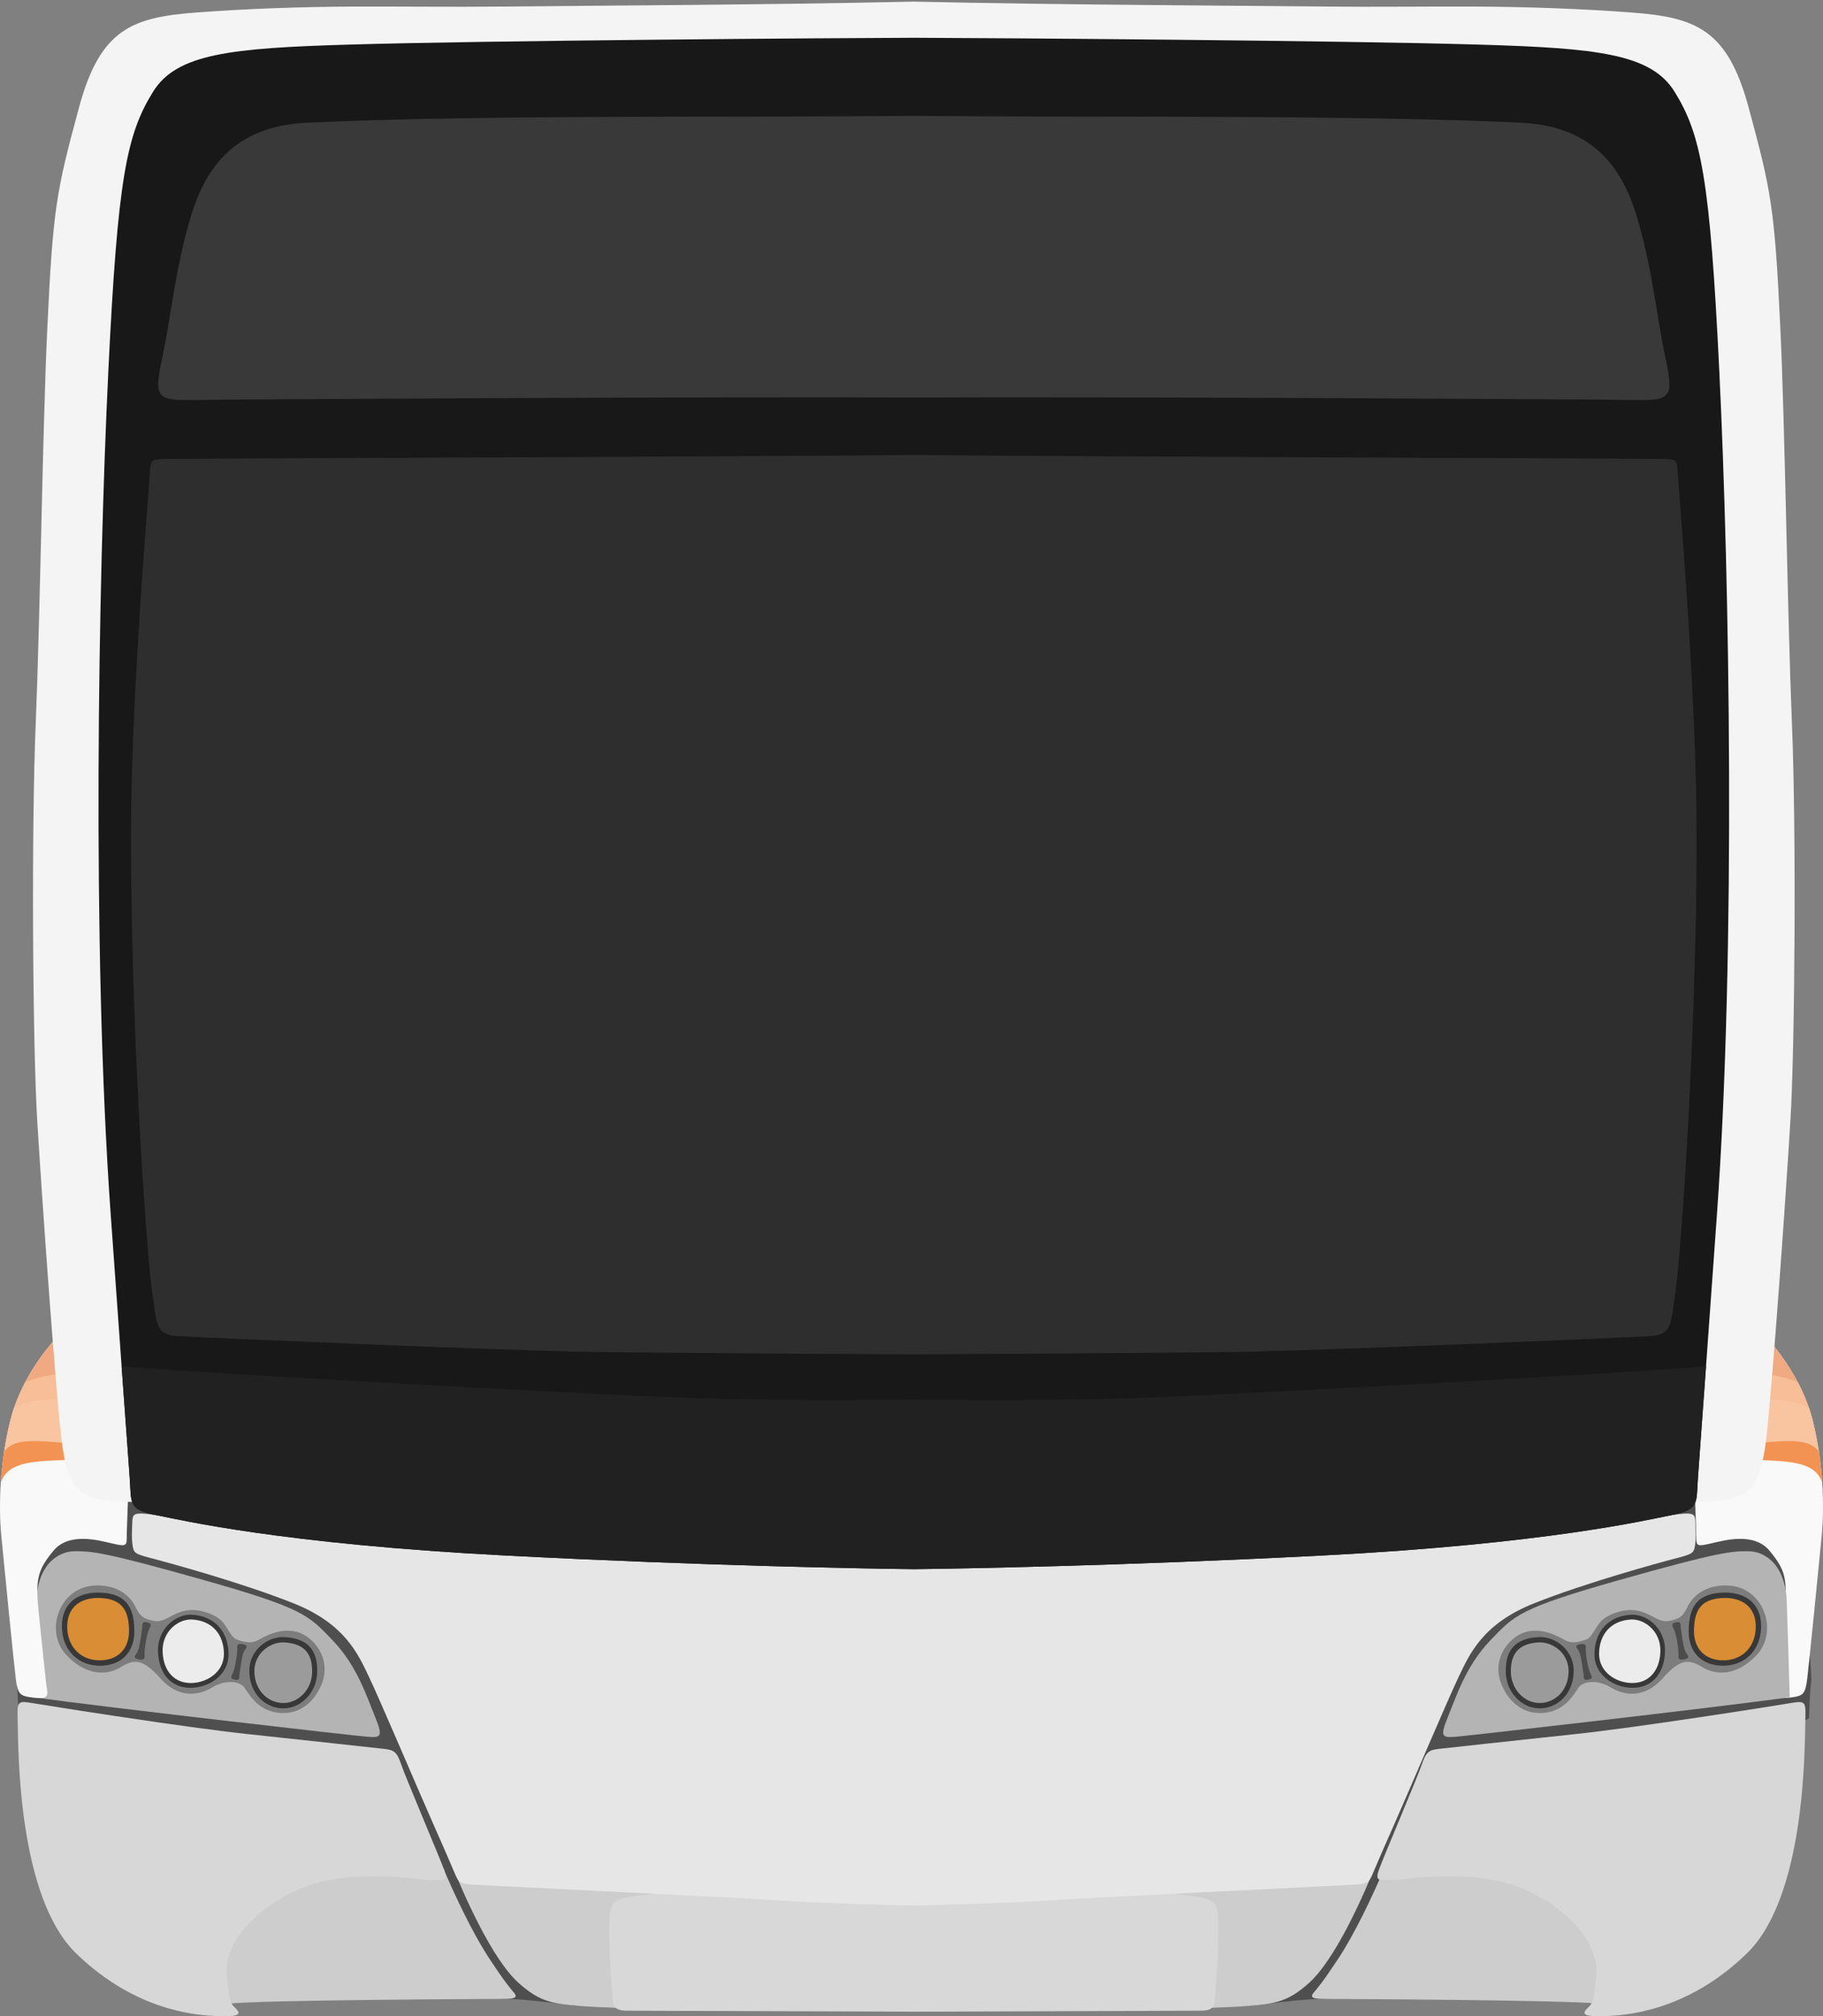 <?xml version="1.0" encoding="UTF-8" standalone="no"?>
<!-- Created with Inkscape (http://www.inkscape.org/) -->

<svg
   xmlns:dc="http://purl.org/dc/elements/1.1/"
   xmlns:cc="http://creativecommons.org/ns#"
   xmlns:rdf="http://www.w3.org/1999/02/22-rdf-syntax-ns#"
   xmlns:svg="http://www.w3.org/2000/svg"
   xmlns="http://www.w3.org/2000/svg"
   xmlns:sodipodi="http://sodipodi.sourceforge.net/DTD/sodipodi-0.dtd"
   xmlns:inkscape="http://www.inkscape.org/namespaces/inkscape"
   width="654.669mm"
   height="723.865mm"
   viewBox="0 0 654.669 723.865"
   version="1.1"
   id="svg8"
   inkscape:version="0.92.2 5c3e80d, 2017-08-06"
   sodipodi:docname="optare.svg">
  <rect x="0" y="0" width="654.669" height="723.865" fill="#808080" stroke="none"/>
  <defs
     id="defs2" />
  <sodipodi:namedview
     id="base"
     pagecolor="#ffffff"
     bordercolor="#666666"
     borderopacity="1.0"
     inkscape:pageopacity="0.0"
     inkscape:pageshadow="2"
     inkscape:zoom="0.12211884"
     inkscape:cx="1263.5491"
     inkscape:cy="1416.2763"
     inkscape:document-units="mm"
     inkscape:current-layer="layer1"
     showgrid="false"
     inkscape:window-width="1440"
     inkscape:window-height="855"
     inkscape:window-x="0"
     inkscape:window-y="1"
     inkscape:window-maximized="1"
     inkscape:snap-global="false" />
  <g
     inkscape:label="Layer 1"
     inkscape:groupmode="layer"
     id="layer1"
     transform="translate(354.595,268.345)">
    <path
       style="fill:#4f4f4f;fill-opacity:1;stroke:none;stroke-width:1px;stroke-linecap:butt;stroke-linejoin:miter;stroke-opacity:1"
       d="m 928.398,3403.447 -46.061,28.66 -82.912,69.606 c 0,0 -16.663,102.563 -18.016,154.356 2.362,19.136 2.454,37.466 3.178,51.941 0.724,14.476 500.139,62.969 500.139,62.969 l 102.055,294.582 c 0,0 15.742,16.286 50.303,23.162 37.637,-0.724 90.111,8.684 107.482,9.408 14.476,-8.324 -72.379,-52.836 -72.379,-52.836 l -176.318,-378.785 -118.736,-169.916 -221.098,-53.227 23.543,-21.496 z m 2138.607,0 -51.18,18.424 23.543,21.496 -221.098,53.227 -118.736,169.916 -176.318,378.785 c 0,0 -86.855,44.512 -72.379,52.836 17.371,-0.724 69.845,-10.132 107.482,-9.408 34.561,-6.876 50.303,-23.162 50.303,-23.162 l 102.055,-294.582 c 0,0 499.415,-48.493 500.139,-62.969 0.724,-14.476 0.816,-32.805 3.178,-51.941 -1.352,-51.792 -18.016,-154.356 -18.016,-154.356 l -82.912,-69.606 z"
       transform="matrix(0.265,0,0,0.265,-555.819,-634.182)"
       id="path1329"
       inkscape:connector-curvature="0" />
    <path
       style="fill:#f9f9f9;fill-opacity:1;stroke:none;stroke-width:0.265px;stroke-linecap:butt;stroke-linejoin:miter;stroke-opacity:1"
       d="m 254.042,268.001 c 0.267,7.751 0.535,13.631 0.535,16.303 0,2.673 1.069,2.405 5.345,1.47 4.276,-0.935 15.234,-4.276 20.981,2.673 5.746,6.949 6.548,10.29 5.212,22.718 -1.336,12.428 -2.405,24.054 -2.94,27.128 -0.535,3.074 0.802,3.341 5.345,2.806 4.544,-0.535 5.212,-1.336 5.88,-6.682 0.668,-5.345 4.143,-40.224 5.212,-51.449 1.069,-11.225 0.401,-26.593 -3.207,-41.16 -3.608,-14.566 -12.963,-25.925 -16.303,-29.533 -3.341,-3.608 -26.059,55.726 -26.059,55.726 z"
       id="path2302"
       inkscape:connector-curvature="0" />
    <path
       style="fill:#cdcdcd;fill-opacity:1;stroke:none;stroke-width:1px;stroke-linecap:butt;stroke-linejoin:miter;stroke-opacity:1"
       d="m 1071.209,3908.498 -37.637,123.045 c 0,0 -0.725,68.76 35.465,63.693 36.19,-5.066 356.105,-6.514 369.133,-6.514 13.028,0 24.61,0 18.096,-7.963 -6.514,-7.962 -11.582,-13.027 -34.02,-47.045 -22.437,-34.018 -47.047,-86.131 -62.246,-122.32 z m 1852.986,0 -288.791,2.897 c -15.2,36.19 -39.809,88.302 -62.246,122.32 -22.438,34.018 -27.505,39.083 -34.02,47.045 -6.514,7.962 5.067,7.963 18.096,7.963 13.028,0 332.943,1.447 369.133,6.514 36.19,5.066 35.465,-63.693 35.465,-63.693 z"
       transform="matrix(0.265,0,0,0.265,-555.819,-634.182)"
       id="path1248"
       inkscape:connector-curvature="0" />
    <path
       style="fill:#cdcdcd;fill-opacity:1;stroke:none;stroke-width:1px;stroke-linecap:butt;stroke-linejoin:miter;stroke-opacity:1"
       d="m 1376.648,3919.356 c 25.333,60.798 57.178,122.32 85.406,147.652 28.228,25.333 45.599,28.228 81.789,31.123 36.19,2.895 108.568,4.343 120.148,3.619 11.581,-0.724 11.506,-162.129 11.506,-162.129 z m 1242.108,0 -298.85,20.266 c 0,0 -0.075,161.405 11.506,162.129 11.581,0.724 83.959,-0.724 120.148,-3.619 36.19,-2.895 53.561,-5.79 81.789,-31.123 28.228,-25.333 60.074,-86.854 85.406,-147.652 z"
       transform="matrix(0.265,0,0,0.265,-555.819,-634.182)"
       id="path1250"
       inkscape:connector-curvature="0" />
    <path
       inkscape:connector-curvature="0"
       id="path1252"
       d="m -342.635,341.034 c 27.592,3.78 115.094,13.796 120.007,14.174 4.914,0.378 5.67,0 2.646,-7.371 -3.024,-7.371 -6.426,-18.143 -15.119,-27.214 -8.693,-9.071 -10.394,-11.528 -46.491,-21.734 -36.097,-10.205 -40.254,-10.3 -46.113,-10.3 -5.859,0 -13.418,4.536 -13.891,18.332 -0.472,13.796 -1.039,34.112 -1.039,34.112 z"
       style="fill:#b4b4b4;fill-opacity:1;stroke:none;stroke-width:0.265px;stroke-linecap:butt;stroke-linejoin:miter;stroke-opacity:1" />
    <path
       inkscape:connector-curvature="0"
       id="path1254"
       d="m -308.563,268.001 c -0.267,7.751 -0.535,13.631 -0.535,16.303 0,2.673 -1.069,2.405 -5.345,1.47 -4.276,-0.935 -15.234,-4.276 -20.981,2.673 -5.746,6.949 -6.548,10.29 -5.212,22.718 1.336,12.428 2.405,24.054 2.94,27.128 0.535,3.074 -0.802,3.341 -5.345,2.806 -4.544,-0.535 -5.212,-1.336 -5.88,-6.682 -0.668,-5.345 -4.143,-40.224 -5.212,-51.449 -1.069,-11.225 -0.401,-26.593 3.207,-41.16 3.608,-14.566 12.963,-25.925 16.303,-29.533 3.341,-3.608 26.059,55.726 26.059,55.726 z"
       style="fill:#f9f9f9;fill-opacity:1;stroke:none;stroke-width:0.265px;stroke-linecap:butt;stroke-linejoin:miter;stroke-opacity:1" />
    <path
       style="fill:#d8d8d8;fill-opacity:1;stroke:none;stroke-width:1px;stroke-linecap:butt;stroke-linejoin:miter;stroke-opacity:1"
       d="m 1996.701,3925.381 v 0.111 l -332.709,18.473 c -76.722,10.133 -78.893,2.895 -78.893,51.389 0,48.494 3.618,75.997 4.342,89.025 0.724,13.028 0.725,20.268 20.268,20.268 17.98,0 340.426,1.135 386.992,1.33 v 0.01 c 0.108,-5e-4 0.889,0 1,0 0.111,4e-4 0.894,0 1.002,0 v -0.01 c 46.566,-0.195 369.013,-1.33 386.992,-1.33 19.542,0 19.544,-7.239 20.268,-20.268 0.724,-13.028 4.342,-40.531 4.342,-89.025 0,-48.494 -2.171,-41.256 -78.893,-51.389 l -332.709,-18.473 v -0.111 l -1,0.055 z"
       transform="matrix(0.265,0,0,0.265,-555.819,-634.182)"
       id="path1256"
       inkscape:connector-curvature="0" />
    <path
       style="fill:#e6e6e6;fill-opacity:1;stroke:none;stroke-width:1px;stroke-linecap:butt;stroke-linejoin:miter;stroke-opacity:1"
       d="m 950.111,3431.074 c -10.895,-0.026 -11.227,3.817 -11.559,13.098 -0.505,14.142 -1.009,19.698 0.506,30.305 1.515,10.607 4.04,11.617 27.273,17.678 23.233,6.061 121.219,32.83 190.92,60.609 69.701,27.779 87.377,68.69 102.529,100.51 15.152,31.82 67.738,155.799 87.738,200.799 20,45 23.929,54.999 28.572,65.713 4.643,10.714 6.785,12.858 21.428,13.93 14.643,1.071 348.572,17.142 415.715,21.428 60.444,3.858 149.669,6.52 183.467,7.019 v 0.035 c 0.275,0 0.718,-0.014 1.002,-0.018 0.283,0 0.726,0.014 1,0.018 v -0.035 c 33.798,-0.499 123.022,-3.161 183.467,-7.019 67.143,-4.286 401.072,-20.356 415.715,-21.428 14.643,-1.071 16.785,-3.215 21.428,-13.93 4.643,-10.714 8.572,-20.713 28.572,-65.713 20,-45 72.586,-168.979 87.738,-200.799 15.152,-31.82 32.829,-72.731 102.529,-100.51 69.701,-27.779 167.686,-54.548 190.92,-60.609 23.233,-6.061 25.758,-7.071 27.273,-17.678 1.515,-10.607 1.011,-16.163 0.506,-30.305 -0.332,-9.281 -0.664,-13.124 -11.559,-13.098 -5.707,0.013 -14.312,1.086 -27.334,2.996 l -1020.256,42.32 -1020.258,-42.32 c -13.022,-1.91 -21.627,-2.983 -27.334,-2.996 z"
       transform="matrix(0.265,0,0,0.265,-555.819,-634.182)"
       id="path1258"
       inkscape:connector-curvature="0" />
    <path
       id="path1260"
       d="m -334.253,212.118 c -0.141,-0.006 -0.264,0.045 -0.368,0.158 -3.341,3.608 -12.695,14.967 -16.303,29.534 -1.82,7.349 -2.891,14.9 -3.369,22.022 3.106,-7.859 7.714,-11.839 23.913,-13.139 l 5.216,-22.929 c -4.005,-8.8 -7.57,-15.576 -9.088,-15.645 z"
       style="fill:#f0a980;fill-opacity:1;stroke:none;stroke-width:0.265px;stroke-linecap:butt;stroke-linejoin:miter;stroke-opacity:1"
       inkscape:connector-curvature="0"
       sodipodi:nodetypes="ccscccc" />
    <path
       id="path1262"
       d="m -331.548,224.57 c -6.68,0.923 -11.065,2.045 -13.952,3.267 -1.843,3.495 -3.54,7.415 -4.788,11.641 0.302,0.925 0.566,1.53 0.566,1.53 l 24.723,-4.009 z"
       style="fill:#f8be97;fill-opacity:1;stroke:none;stroke-width:0.265px;stroke-linecap:butt;stroke-linejoin:miter;stroke-opacity:1"
       inkscape:connector-curvature="0" />
    <path
       id="path1264"
       d="m -331.526,233.924 c -8.827,0.061 -14.461,1.126 -17.97,3.079 -0.537,1.557 -1.021,3.16 -1.429,4.805 -1.315,5.307 -2.238,10.719 -2.83,16 l 22.988,-6.993 0.957,-16.892 c -0.585,-0.004 -1.156,-0.004 -1.715,0 z"
       style="fill:#f9c5a1;fill-opacity:1;stroke:none;stroke-width:0.265px;stroke-linecap:butt;stroke-linejoin:miter;stroke-opacity:1"
       inkscape:connector-curvature="0"
       sodipodi:nodetypes="scccccs" />
    <path
       style="fill:#f39353;fill-opacity:1;stroke:none;stroke-width:0.265px;stroke-linecap:butt;stroke-linejoin:miter;stroke-opacity:1"
       d="m -342.867,249.03 c -4.764,0.057 -8.149,0.942 -10.231,3.78 -0.071,0.47 -0.139,0.939 -0.204,1.408 -0.019,0.137 -0.037,0.274 -0.056,0.411 -0.049,0.36 -0.098,0.72 -0.144,1.079 -0.006,0.042 -0.01,0.085 -0.016,0.127 -0.054,0.425 -0.106,0.85 -0.156,1.273 -0.013,0.113 -0.025,0.225 -0.038,0.337 -0.042,0.362 -0.083,0.724 -0.121,1.085 -0.012,0.109 -0.022,0.217 -0.034,0.325 -0.039,0.374 -0.077,0.747 -0.112,1.119 -0.008,0.079 -0.015,0.158 -0.022,0.238 -0.04,0.425 -0.078,0.85 -0.114,1.272 -0.061,0.728 -0.115,1.45 -0.164,2.17 1.995,-4.647 5.688,-6.73 15.562,-7.459 5.104,-0.377 9.077,-0.22 12.061,-0.915 0,-1.373 -0.481,-4.183 -1.417,-5.32 -5.913,-0.451 -10.83,-0.977 -14.794,-0.93 z"
       id="path1266"
       inkscape:connector-curvature="0"
       sodipodi:nodetypes="scccccccccccccsccs" />
    <g
       id="g2566">
      <path
         id="path2308"
         d="m 279.732,212.118 c 0.141,-0.006 0.264,0.045 0.368,0.158 3.341,3.608 12.695,14.967 16.303,29.534 1.82,7.349 2.891,14.9 3.369,22.022 -3.106,-7.859 -7.714,-11.839 -23.913,-13.139 l -5.216,-22.929 c 4.005,-8.8 7.57,-15.576 9.088,-15.645 z"
         style="fill:#f0a980;fill-opacity:1;stroke:none;stroke-width:0.265px;stroke-linecap:butt;stroke-linejoin:miter;stroke-opacity:1"
         inkscape:connector-curvature="0"
         sodipodi:nodetypes="ccscccc" />
      <path
         id="path2310"
         d="m 277.027,224.57 c 6.68,0.923 11.065,2.045 13.952,3.267 1.843,3.495 3.54,7.415 4.788,11.641 -0.302,0.925 -0.566,1.53 -0.566,1.53 l -24.723,-4.009 z"
         style="fill:#f8be97;fill-opacity:1;stroke:none;stroke-width:0.265px;stroke-linecap:butt;stroke-linejoin:miter;stroke-opacity:1"
         inkscape:connector-curvature="0" />
      <path
         id="path2312"
         d="m 277.004,233.924 c 8.827,0.061 14.461,1.126 17.97,3.079 0.537,1.557 1.021,3.16 1.429,4.805 1.315,5.307 2.238,10.719 2.83,16 l -22.988,-6.993 -0.956,-16.892 c 0.585,-0.004 1.156,-0.004 1.715,0 z"
         style="fill:#f9c5a1;fill-opacity:1;stroke:none;stroke-width:0.265px;stroke-linecap:butt;stroke-linejoin:miter;stroke-opacity:1"
         inkscape:connector-curvature="0"
         sodipodi:nodetypes="scccccs" />
      <path
         style="fill:#f39353;fill-opacity:1;stroke:none;stroke-width:0.265px;stroke-linecap:butt;stroke-linejoin:miter;stroke-opacity:1"
         d="m 288.346,249.03 c 4.764,0.057 8.149,0.942 10.231,3.78 0.071,0.47 0.139,0.939 0.204,1.408 0.019,0.137 0.037,0.274 0.056,0.411 0.049,0.36 0.098,0.72 0.144,1.079 0.006,0.042 0.01,0.085 0.016,0.127 0.054,0.425 0.106,0.85 0.156,1.273 0.013,0.113 0.025,0.225 0.038,0.337 0.042,0.362 0.083,0.724 0.121,1.085 0.012,0.109 0.022,0.217 0.034,0.325 0.039,0.374 0.077,0.747 0.112,1.119 0.008,0.079 0.015,0.158 0.022,0.238 0.04,0.425 0.078,0.85 0.114,1.272 0.061,0.728 0.115,1.45 0.164,2.17 -1.995,-4.647 -5.688,-6.73 -15.562,-7.459 -5.104,-0.377 -9.077,-0.22 -12.061,-0.915 0,-1.373 0.481,-4.183 1.417,-5.32 5.913,-0.451 10.83,-0.977 14.794,-0.93 z"
         id="path2314"
         inkscape:connector-curvature="0"
         sodipodi:nodetypes="scccccccccccccsccs" />
    </g>
    <path
       style="fill:#f4f4f4;fill-opacity:1;stroke:none;stroke-width:1px;stroke-linecap:butt;stroke-linejoin:miter;stroke-opacity:1"
       d="m 1996.701,1382.693 v 0 c 0,0 0,0.041 0,0.041 -198.406,4.398 -419.372,5.248 -558.824,6.691 -62.575,0.648 -148.46,-0.277 -200.115,-0.019 -69.649,0.345 -142.686,2.789 -212.336,8.041 -87.117,6.569 -130.311,22.412 -159.014,128.666 -30.733,113.768 -35.237,135.134 -43.076,301.283 -6.218,131.793 -9.537,386.915 -15.598,533.387 -6.061,146.472 -4.039,437.397 2.021,537.402 6.061,100.005 23.233,344.461 32.324,427.293 9.091,82.832 29.294,89.904 104.045,89.904 l -16.824,-1221.668 c 0,0 270.641,-679.326 254.264,-696.727 181.156,-8.239 681.052,-33.237 813.896,-37.414 0.072,0.647 0.152,0.693 0.238,0.111 0.086,0.581 0.165,0.535 0.236,-0.111 132.844,4.177 632.741,29.175 813.896,37.414 -16.377,17.401 254.264,696.727 254.264,696.727 l -16.824,1221.668 c 74.751,0 94.954,-7.072 104.045,-89.904 9.091,-82.832 26.263,-327.288 32.324,-427.293 6.061,-100.005 8.082,-390.93 2.022,-537.402 -6.061,-146.472 -9.379,-401.593 -15.598,-533.387 -7.839,-166.149 -12.343,-187.515 -43.076,-301.283 -28.703,-106.254 -71.897,-122.097 -159.014,-128.666 -69.65,-5.252 -142.687,-7.696 -212.336,-8.041 -51.655,-0.257 -137.541,0.667 -200.115,0.019 -139.452,-1.444 -360.418,-2.293 -558.824,-6.691 0,-10e-5 0,-0.041 0,-0.041 v 0 c -0.331,0.01 -0.669,0.014 -1,0.021 -0.332,-0.01 -0.67,-0.014 -1.002,-0.021 z"
       transform="matrix(0.265,0,0,0.265,-555.819,-634.182)"
       id="path1270"
       inkscape:connector-curvature="0" />
    <path
       style="fill:#181818;fill-opacity:1;stroke:none;stroke-width:1px;stroke-linecap:butt;stroke-linejoin:miter;stroke-opacity:1"
       d="m 1996.701,1431.689 v 0.01 c -105.735,0.293 -576.796,3.679 -765.637,9.27 -159.19,4.713 -232.359,12.388 -264.227,63.717 -36.078,58.109 -48.005,117.581 -60.67,378.108 -13.814,284.161 -22.578,782.35 3.137,1142.35 25.714,360 25.713,351.855 26.723,374.078 1.01,22.223 5.052,28.285 36.367,34.346 31.315,6.061 168.339,38.719 472.625,54.434 273.131,14.105 495.239,17.828 551.682,18.447 v 0.027 c 0.241,0 0.754,-0.011 1.002,-0.014 0.248,0 0.759,0.011 1,0.014 v -0.027 c 56.443,-0.619 278.55,-4.342 551.682,-18.447 304.286,-15.714 441.31,-48.373 472.625,-54.434 31.315,-6.061 35.357,-12.122 36.367,-34.346 1.01,-22.223 1.008,-14.078 26.723,-374.078 25.714,-360 16.951,-858.188 3.137,-1142.35 -12.665,-260.527 -24.592,-319.999 -60.67,-378.108 -31.868,-51.328 -105.037,-59.004 -264.227,-63.717 -188.841,-5.591 -659.902,-8.977 -765.637,-9.27 v -0.01 c -0.235,6e-4 -0.761,0 -1,0 -0.239,-7e-4 -0.767,0 -1.002,0 z"
       transform="matrix(0.265,0,0,0.265,-555.819,-634.182)"
       id="path1272"
       inkscape:connector-curvature="0" />
    <path
       style="fill:#2e2e2e;fill-opacity:1;stroke:none;stroke-width:1px;stroke-linecap:butt;stroke-linejoin:miter;stroke-opacity:1"
       d="m 1996.701,1996.908 v 0.018 c -275.701,2.678 -989.073,4.675 -1010.967,5.359 -22.857,0.714 -22.144,-0.714 -23.572,22.857 -1.429,23.571 -22.857,272.857 -25,452.143 -2.143,179.286 9.368,419.104 18.572,544.287 7.143,97.143 8.572,99.285 12.857,131.428 3.889,29.167 8.572,36.429 32.857,37.857 24.286,1.429 451.428,19.999 567.143,21.428 81.022,1 321.056,2.691 428.109,3.131 v 0.01 c 0.265,0 0.736,0 1.002,-0.01 0.266,0 0.736,0 1,0.01 v -0.01 c 107.053,-0.439 347.088,-2.131 428.109,-3.131 115.714,-1.429 542.857,-19.999 567.143,-21.428 24.286,-1.429 28.968,-8.691 32.857,-37.857 4.286,-32.143 5.715,-34.285 12.857,-131.428 9.205,-125.183 20.715,-365.001 18.572,-544.287 -2.143,-179.286 -23.571,-428.571 -25,-452.143 -1.428,-23.571 -0.715,-22.143 -23.572,-22.857 -21.894,-0.684 -735.266,-2.682 -1010.967,-5.359 v -0.018 c -0.304,0 -0.695,0.01 -1,0.01 -0.306,0 -0.697,-0.01 -1.002,-0.01 z"
       transform="matrix(0.265,0,0,0.265,-555.819,-634.182)"
       id="path1274"
       inkscape:connector-curvature="0" />
    <path
       style="fill:#393939;fill-opacity:1;stroke:none;stroke-width:1px;stroke-linecap:butt;stroke-linejoin:miter;stroke-opacity:1"
       d="m 1996.701,1537.373 v 0.02 c -233.825,2.722 -586.768,-1.784 -822.1,9.402 -126.837,6.029 -150.731,100.512 -165.883,161.242 -13,52.103 -19.152,108.275 -30.264,160.803 -11.112,52.528 -5.051,54.547 47.477,53.537 49.956,-0.961 732.51,-4.655 970.77,-3.277 v 0.01 c 0.3,0 0.7,0 1.002,0 0.301,0 0.701,0 1,0 v -0.01 c 238.26,-1.378 920.813,2.317 970.77,3.277 52.528,1.01 58.588,-1.009 47.477,-53.537 -11.112,-52.528 -17.264,-108.7 -30.264,-160.803 -15.152,-60.73 -39.046,-155.213 -165.883,-161.242 -235.332,-11.186 -588.275,-6.681 -822.1,-9.402 v -0.02 c -0.323,0 -0.676,0.01 -1,0.01 -0.324,0 -0.678,-0.01 -1.002,-0.01 z"
       transform="matrix(0.265,0,0,0.265,-555.819,-634.182)"
       id="path1276"
       inkscape:connector-curvature="0" />
    <path
       sodipodi:nodetypes="sssssssssssssssss"
       inkscape:connector-curvature="0"
       id="path1278"
       d="m -319.579,300.874 c 7.957,0.07 11.906,4.158 13.607,7.654 1.701,3.496 3.024,4.158 4.819,4.63 1.795,0.472 3.307,1.134 6.331,-0.378 3.024,-1.512 6.993,-4.347 13.513,-2.457 6.52,1.89 7.276,4.536 8.977,7.087 1.701,2.551 1.89,2.646 4.063,3.307 2.173,0.661 4.252,0.945 6.331,-0.189 2.079,-1.134 7.654,-4.536 13.796,-3.024 6.142,1.512 13.199,9.987 8.693,19.655 -4.536,9.733 -12.662,10.489 -17.859,8.882 -5.197,-1.606 -7.748,-5.859 -9.449,-8.41 -1.701,-2.551 -7.087,-2.929 -11.528,-0.189 -4.441,2.74 -11.906,4.441 -18.71,-3.213 -6.136,-6.903 -9.355,-7.087 -14.174,-4.063 -3.523,2.21 -11.15,4.441 -19.466,-4.158 -8.315,-8.599 -2.651,-25.255 11.056,-25.135 z"
       style="fill:#5c5c5c;fill-opacity:0.616;stroke:none;stroke-width:0.265px;stroke-linecap:butt;stroke-linejoin:miter;stroke-opacity:1" />
    <path
       sodipodi:nodetypes="csscc"
       inkscape:connector-curvature="0"
       id="path1280"
       d="m -319.484,303.426 c 10.205,0.095 12.946,5.197 13.135,13.418 0.189,8.221 -4.914,12.851 -12.379,12.851 -7.465,0 -13.135,-5.103 -13.607,-13.135 -0.472,-8.032 4.252,-13.04 12.851,-13.135 z"
       style="fill:#383838;fill-opacity:1;stroke:none;stroke-width:0.265px;stroke-linecap:butt;stroke-linejoin:miter;stroke-opacity:1" />
    <path
       sodipodi:nodetypes="ccccc"
       inkscape:connector-curvature="0"
       id="path1282"
       d="m -286.033,311.363 c 8.882,0.378 13.418,6.426 13.513,14.08 0.095,7.654 -6.993,12.095 -13.513,12.19 -6.52,0.095 -11.339,-4.347 -11.812,-12.568 -0.472,-8.221 5.859,-13.702 11.812,-13.702 z"
       style="fill:#383838;fill-opacity:1;stroke:none;stroke-width:0.265px;stroke-linecap:butt;stroke-linejoin:miter;stroke-opacity:1" />
    <path
       sodipodi:nodetypes="csccc"
       inkscape:connector-curvature="0"
       id="path1284"
       d="m -252.866,319.395 c 9.26,0.378 12.284,5.103 12.19,12.473 -0.095,7.371 -5.67,13.04 -12.001,13.135 -6.331,0.095 -12.001,-4.914 -12.379,-12.757 -0.378,-7.843 6.142,-12.851 12.19,-12.851 z"
       style="fill:#383838;fill-opacity:1;stroke:none;stroke-width:0.265px;stroke-linecap:butt;stroke-linejoin:miter;stroke-opacity:1" />
    <path
       inkscape:connector-curvature="0"
       id="path1286"
       d="m -303.485,315.842 c -0.067,-1.871 0.468,-2.005 1.871,-1.67 1.403,0.334 1.403,0.735 0.535,2.472 -0.869,1.737 -1.871,8.219 -1.604,9.689 0.267,1.47 -1.67,1.27 -2.673,0.935 -1.002,-0.334 -1.203,-0.735 -0.134,-2.071 1.069,-1.336 1.604,-6.949 2.005,-9.354 z"
       style="fill:#4c4c4c;fill-opacity:1;stroke:none;stroke-width:0.265px;stroke-linecap:butt;stroke-linejoin:miter;stroke-opacity:1" />
    <path
       sodipodi:nodetypes="sssssssssssss"
       inkscape:connector-curvature="0"
       id="path1290"
       d="m -348.23,349.959 c -0.156,-7.084 -0.46,-7.828 4.979,-6.894 6.367,1.094 55.344,8.809 76.984,11.107 21.64,2.298 45.769,4.979 49.408,5.362 3.639,0.383 4.788,0.958 6.32,5.554 1.532,4.596 14.363,34.662 15.512,38.109 1.149,3.447 0.383,3.83 -5.171,3.447 -5.554,-0.383 -28.342,-4.022 -45.003,2.49 -16.661,6.511 -28.917,19.533 -27.959,31.406 0.958,11.873 1.915,10.533 3.639,12.639 1.724,2.107 -0.575,2.49 -6.894,2.298 -6.32,-0.192 -29.037,-1.216 -50.94,-22.597 -20.804,-20.309 -20.646,-72.575 -20.874,-82.921 z"
       style="fill:#d7d7d7;fill-opacity:1;stroke:none;stroke-width:0.265px;stroke-linecap:butt;stroke-linejoin:miter;stroke-opacity:1" />
    <path
       style="fill:#212121;fill-opacity:1;stroke:none;stroke-width:1px;stroke-linecap:butt;stroke-linejoin:miter;stroke-opacity:1"
       d="m 924.127,3231.519 c 10.945,151.327 11.142,151.008 11.9,167.701 1.01,22.223 5.052,28.285 36.367,34.346 31.315,6.061 168.339,38.719 472.625,54.434 273.131,14.105 495.239,17.828 551.682,18.447 v 0.027 c 0.241,0 0.754,-0.011 1.002,-0.014 0.248,0 0.759,0.011 1,0.014 v -0.027 c 56.443,-0.619 278.55,-4.342 551.682,-18.447 304.286,-15.714 441.31,-48.373 472.625,-54.434 31.315,-6.061 35.357,-12.122 36.367,-34.346 0.759,-16.693 0.955,-16.375 11.9,-167.701 -126.73,10.758 -561.303,33.803 -714.533,40.768 -159.234,7.238 -318.466,4.344 -357.551,4.344 -0.506,0 -1.001,0.056 -1.49,0.139 -0.49,-0.083 -0.985,-0.139 -1.492,-0.139 -39.085,0 -198.317,2.894 -357.551,-4.344 -153.23,-6.965 -587.803,-30.01 -714.533,-40.768 z"
       transform="matrix(0.265,0,0,0.265,-555.819,-634.182)"
       id="path1316"
       inkscape:connector-curvature="0" />
    <path
       style="fill:#ececec;fill-opacity:1;stroke:none;stroke-width:0.23px;stroke-linecap:butt;stroke-linejoin:miter;stroke-opacity:1"
       d="m -285.923,313.087 c 7.717,0.328 11.658,5.582 11.74,12.232 0.082,6.65 -6.075,10.508 -11.74,10.59 -5.665,0.082 -9.851,-3.776 -10.262,-10.919 -0.41,-7.142 5.09,-11.904 10.262,-11.904 z"
       id="path1321"
       inkscape:connector-curvature="0"
       sodipodi:nodetypes="ccccc" />
    <path
       style="fill:#9b9b9b;fill-opacity:1;stroke:none;stroke-width:0.225px;stroke-linecap:butt;stroke-linejoin:miter;stroke-opacity:1"
       d="m -252.867,321.31 c 7.875,0.321 10.447,4.34 10.367,10.608 -0.08,6.268 -4.822,11.09 -10.206,11.17 -5.384,0.08 -10.206,-4.179 -10.527,-10.849 -0.321,-6.67 5.224,-10.929 10.367,-10.929 z"
       id="path1323"
       inkscape:connector-curvature="0"
       sodipodi:nodetypes="csccc" />
    <path
       style="fill:#d98d34;fill-opacity:1;stroke:none;stroke-width:0.226px;stroke-linecap:butt;stroke-linejoin:miter;stroke-opacity:1"
       d="m -319.466,305.351 c 8.709,0.081 11.048,4.435 11.209,11.451 0.161,7.016 -4.193,10.967 -10.564,10.967 -6.37,0 -11.209,-4.354 -11.612,-11.209 -0.403,-6.854 3.629,-11.128 10.967,-11.209 z"
       id="path1325"
       inkscape:connector-curvature="0"
       sodipodi:nodetypes="csscc" />
    <path
       style="fill:#4c4c4c;fill-opacity:1;stroke:none;stroke-width:0.255px;stroke-linecap:butt;stroke-linejoin:miter;stroke-opacity:1"
       d="m -268.641,333.048 c 0.065,1.791 -0.452,1.919 -1.808,1.599 -1.356,-0.32 -1.356,-0.704 -0.517,-2.367 0.84,-1.663 1.808,-7.868 1.55,-9.276 -0.258,-1.407 1.615,-1.215 2.583,-0.896 0.969,0.32 1.162,0.704 0.129,1.983 -1.033,1.279 -1.55,6.653 -1.937,8.956 z"
       id="path1327"
       inkscape:connector-curvature="0" />
    <path
       style="fill:#b4b4b4;fill-opacity:1;stroke:none;stroke-width:0.265px;stroke-linecap:butt;stroke-linejoin:miter;stroke-opacity:1"
       d="m 288.114,341.034 c -27.592,3.78 -115.094,13.796 -120.007,14.174 -4.914,0.378 -5.67,0 -2.646,-7.371 3.024,-7.371 6.426,-18.143 15.119,-27.214 8.693,-9.071 10.394,-11.528 46.491,-21.734 36.097,-10.205 40.254,-10.3 46.113,-10.3 5.859,0 13.418,4.536 13.891,18.332 0.472,13.796 1.039,34.112 1.039,34.112 z"
       id="path2300"
       inkscape:connector-curvature="0" />
    <path
       style="fill:#5c5c5c;fill-opacity:0.616;stroke:none;stroke-width:0.265px;stroke-linecap:butt;stroke-linejoin:miter;stroke-opacity:1"
       d="m 265.058,300.874 c -7.957,0.07 -11.906,4.158 -13.607,7.654 -1.701,3.496 -3.024,4.158 -4.819,4.63 -1.795,0.472 -3.307,1.134 -6.331,-0.378 -3.024,-1.512 -6.993,-4.347 -13.513,-2.457 -6.52,1.89 -7.276,4.536 -8.977,7.087 -1.701,2.551 -1.89,2.646 -4.063,3.307 -2.173,0.661 -4.252,0.945 -6.331,-0.189 -2.079,-1.134 -7.654,-4.536 -13.796,-3.024 -6.142,1.512 -13.199,9.987 -8.693,19.655 4.536,9.733 12.662,10.489 17.859,8.882 5.197,-1.606 7.748,-5.859 9.449,-8.41 1.701,-2.551 7.087,-2.929 11.528,-0.189 4.441,2.74 11.906,4.441 18.71,-3.213 6.136,-6.903 9.355,-7.087 14.174,-4.063 3.523,2.21 11.15,4.441 19.466,-4.158 8.315,-8.599 2.651,-25.255 -11.056,-25.135 z"
       id="path2326"
       inkscape:connector-curvature="0"
       sodipodi:nodetypes="sssssssssssssssss" />
    <path
       style="fill:#383838;fill-opacity:1;stroke:none;stroke-width:0.265px;stroke-linecap:butt;stroke-linejoin:miter;stroke-opacity:1"
       d="m 264.963,303.426 c -10.205,0.095 -12.946,5.197 -13.135,13.418 -0.189,8.221 4.914,12.851 12.379,12.851 7.465,0 13.135,-5.103 13.607,-13.135 0.472,-8.032 -4.252,-13.04 -12.851,-13.135 z"
       id="path2328"
       inkscape:connector-curvature="0"
       sodipodi:nodetypes="csscc" />
    <path
       style="fill:#383838;fill-opacity:1;stroke:none;stroke-width:0.265px;stroke-linecap:butt;stroke-linejoin:miter;stroke-opacity:1"
       d="m 231.512,311.363 c -8.882,0.378 -13.418,6.426 -13.513,14.08 -0.095,7.654 6.993,12.095 13.513,12.19 6.52,0.095 11.339,-4.347 11.812,-12.568 0.472,-8.221 -5.859,-13.702 -11.812,-13.702 z"
       id="path2330"
       inkscape:connector-curvature="0"
       sodipodi:nodetypes="ccccc" />
    <path
       style="fill:#383838;fill-opacity:1;stroke:none;stroke-width:0.265px;stroke-linecap:butt;stroke-linejoin:miter;stroke-opacity:1"
       d="m 198.345,319.395 c -9.26,0.378 -12.284,5.103 -12.19,12.473 0.095,7.371 5.67,13.04 12.001,13.135 6.331,0.095 12.001,-4.914 12.379,-12.757 0.378,-7.843 -6.142,-12.851 -12.19,-12.851 z"
       id="path2332"
       inkscape:connector-curvature="0"
       sodipodi:nodetypes="csccc" />
    <path
       style="fill:#4c4c4c;fill-opacity:1;stroke:none;stroke-width:0.265px;stroke-linecap:butt;stroke-linejoin:miter;stroke-opacity:1"
       d="m 248.963,315.842 c 0.067,-1.871 -0.468,-2.005 -1.871,-1.67 -1.403,0.334 -1.403,0.735 -0.535,2.472 0.869,1.737 1.871,8.219 1.604,9.689 -0.267,1.47 1.67,1.27 2.673,0.935 1.002,-0.334 1.203,-0.735 0.134,-2.071 -1.069,-1.336 -1.604,-6.949 -2.005,-9.354 z"
       id="path2334"
       inkscape:connector-curvature="0" />
    <path
       style="fill:#d7d7d7;fill-opacity:1;stroke:none;stroke-width:0.265px;stroke-linecap:butt;stroke-linejoin:miter;stroke-opacity:1"
       d="m 293.709,349.959 c 0.156,-7.084 0.46,-7.828 -4.979,-6.894 -6.367,1.094 -55.344,8.809 -76.984,11.107 -21.64,2.298 -45.769,4.979 -49.408,5.362 -3.639,0.383 -4.788,0.958 -6.32,5.554 -1.532,4.596 -14.363,34.662 -15.512,38.109 -1.149,3.447 -0.383,3.83 5.171,3.447 5.554,-0.383 28.342,-4.022 45.003,2.49 16.661,6.511 28.917,19.533 27.959,31.406 -0.958,11.873 -1.915,10.533 -3.639,12.639 -1.724,2.107 0.575,2.49 6.894,2.298 6.32,-0.192 29.037,-1.216 50.94,-22.597 20.804,-20.309 20.646,-72.575 20.874,-82.921 z"
       id="path2336"
       inkscape:connector-curvature="0"
       sodipodi:nodetypes="sssssssssssss" />
    <path
       sodipodi:nodetypes="ccccc"
       inkscape:connector-curvature="0"
       id="path2340"
       d="m 231.402,313.087 c -7.717,0.328 -11.658,5.582 -11.74,12.232 -0.082,6.65 6.075,10.508 11.74,10.59 5.665,0.082 9.851,-3.776 10.262,-10.919 0.41,-7.142 -5.09,-11.904 -10.262,-11.904 z"
       style="fill:#ececec;fill-opacity:1;stroke:none;stroke-width:0.23px;stroke-linecap:butt;stroke-linejoin:miter;stroke-opacity:1" />
    <path
       sodipodi:nodetypes="csccc"
       inkscape:connector-curvature="0"
       id="path2342"
       d="m 198.346,321.31 c -7.875,0.321 -10.447,4.34 -10.367,10.608 0.08,6.268 4.822,11.09 10.206,11.17 5.384,0.08 10.206,-4.179 10.527,-10.849 0.321,-6.67 -5.224,-10.929 -10.367,-10.929 z"
       style="fill:#9b9b9b;fill-opacity:1;stroke:none;stroke-width:0.225px;stroke-linecap:butt;stroke-linejoin:miter;stroke-opacity:1" />
    <path
       sodipodi:nodetypes="csscc"
       inkscape:connector-curvature="0"
       id="path2344"
       d="m 264.944,305.351 c -8.709,0.081 -11.048,4.435 -11.209,11.451 -0.161,7.016 4.193,10.967 10.564,10.967 6.37,0 11.209,-4.354 11.612,-11.209 0.403,-6.854 -3.629,-11.128 -10.967,-11.209 z"
       style="fill:#d98d34;fill-opacity:1;stroke:none;stroke-width:0.226px;stroke-linecap:butt;stroke-linejoin:miter;stroke-opacity:1" />
    <path
       inkscape:connector-curvature="0"
       id="path2346"
       d="m 214.119,333.048 c -0.065,1.791 0.452,1.919 1.808,1.599 1.356,-0.32 1.356,-0.704 0.517,-2.367 -0.84,-1.663 -1.808,-7.868 -1.55,-9.276 0.258,-1.407 -1.615,-1.215 -2.583,-0.896 -0.969,0.32 -1.162,0.704 -0.129,1.983 1.033,1.279 1.55,6.653 1.937,8.956 z"
       style="fill:#4c4c4c;fill-opacity:1;stroke:none;stroke-width:0.255px;stroke-linecap:butt;stroke-linejoin:miter;stroke-opacity:1" />
  </g>
</svg>
